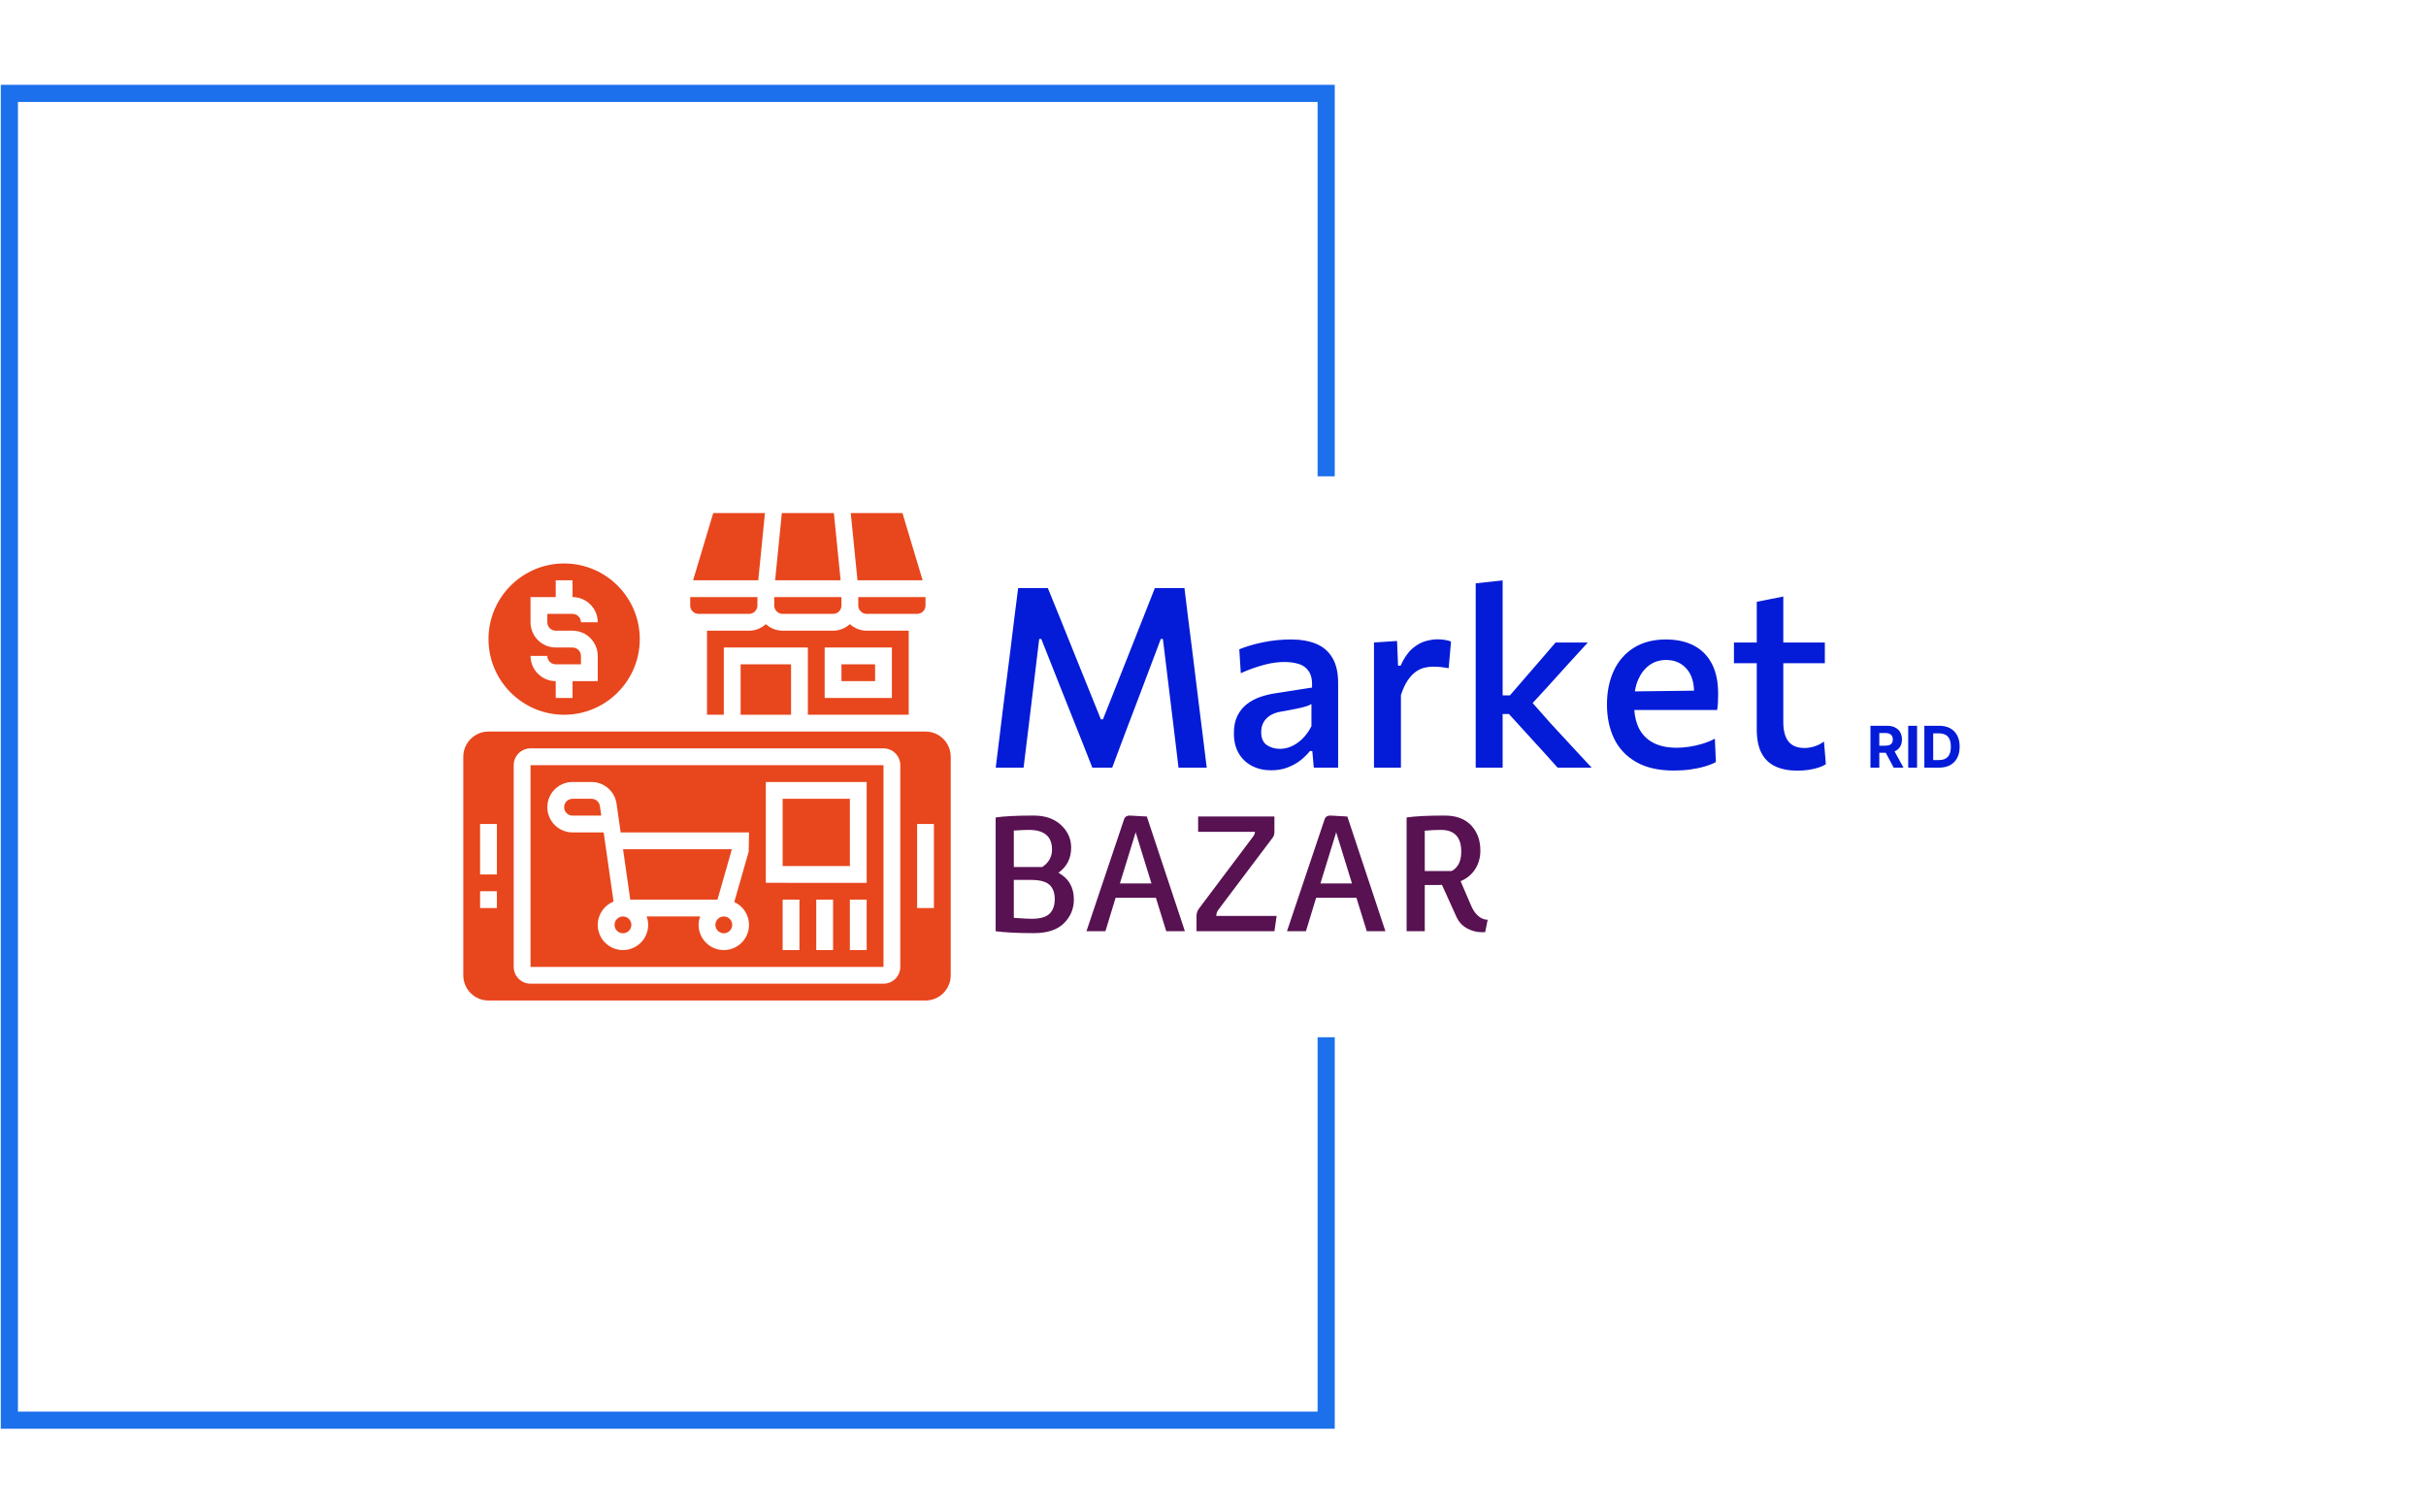 <svg xmlns="http://www.w3.org/2000/svg" version="1.1" xmlns:xlink="http://www.w3.org/1999/xlink" xmlns:svgjs="http://svgjs.dev/svgjs" width="1500" height="935" viewBox="0 0 1500 935"><g transform="matrix(1,0,0,1,-0.909,0.379)"><svg viewBox="0 0 396 247" data-background-color="#f5e3c4" preserveAspectRatio="xMidYMid meet" height="935" width="1500" xmlns="http://www.w3.org/2000/svg" xmlns:xlink="http://www.w3.org/1999/xlink"><g id="tight-bounds" transform="matrix(1,0,0,1,0.24,-0.1)"><svg viewBox="0 0 395.52 247.2" height="247.2" width="395.52"><g><svg></svg></g><g><svg viewBox="0 0 395.52 247.2" height="247.2" width="395.52"><g transform="matrix(1,0,0,1,75.544,83.791)"><svg viewBox="0 0 244.431 79.617" height="79.617" width="244.431"><g><svg viewBox="0 0 379.395 123.578" height="79.617" width="244.431"><g transform="matrix(1,0,0,1,134.964,17.079)"><svg viewBox="0 0 244.431 89.42" height="89.42" width="244.431"><g id="textblocktransform"><svg viewBox="0 0 244.431 89.42" height="89.42" width="244.431" id="textblock"><g><svg viewBox="0 0 244.431 48.229" height="48.229" width="244.431"><g transform="matrix(1,0,0,1,0,0)"><svg width="244.431" viewBox="3.05 -37.18 191.435 37.78" height="48.229" data-palette-color="#041bd7"><g transform="matrix(1,0,0,1,0,0)"><g><svg width="17.717" viewBox="3.16 -36.36 77.52 36.36" height="8.31" data-palette-color="#041bd7" id="scriptelement" x="176.768" y="-8.31"><path d="M10.85 0L3.16 0 3.16-36.36 17.51-36.36Q21.63-36.36 24.55-34.9 27.47-33.43 29-30.76 30.54-28.09 30.54-24.49L30.54-24.49Q30.54-20.86 28.98-18.26 27.41-15.66 24.46-14.28 21.5-12.89 17.31-12.89L17.31-12.89 7.71-12.89 7.71-19.07 16.07-19.07Q18.27-19.07 19.73-19.67 21.18-20.28 21.9-21.48 22.62-22.69 22.62-24.49L22.62-24.49Q22.62-26.3 21.9-27.54 21.18-28.78 19.72-29.43 18.25-30.08 16.03-30.08L16.03-30.08 10.85-30.08 10.85 0ZM14.51-16.55L22.8-16.55 31.84 0 23.35 0 14.51-16.55ZM35.97-36.36L43.66-36.36 43.66 0 35.97 0 35.97-36.36ZM62.89 0L62.89 0 50 0 50-36.36 62.99-36.36Q68.48-36.36 72.44-34.19 76.4-32.01 78.54-27.95 80.68-23.88 80.68-18.22L80.68-18.22Q80.68-12.54 78.54-8.45 76.4-4.37 72.41-2.18 68.43 0 62.89 0ZM57.68-29.78L57.68-6.59 62.57-6.59Q65.98-6.59 68.31-7.8 70.64-9.02 71.83-11.59 73.01-14.15 73.01-18.22L73.01-18.22Q73.01-22.25 71.83-24.8 70.64-27.36 68.32-28.57 65.99-29.78 62.58-29.78L62.58-29.78 57.68-29.78Z" opacity="1" transform="matrix(1,0,0,1,0,0)" fill="#041bd7" class="undefined-123" data-fill-palette-color="primary" id="yy-123"></path></svg></g></g><g class="wordmark-text-0" data-fill-palette-color="primary" id="text-0"><path d="M8.58 0L3.05 0Q3.4-2.85 3.75-5.68 4.1-8.5 4.5-11.8L4.5-11.8 6-23.63Q6.4-26.9 6.75-29.74 7.1-32.58 7.5-35.65L7.5-35.65 13.4-35.65Q14.85-32.13 16.16-28.86 17.48-25.6 18.78-22.35L18.78-22.35 23.93-9.6 24.35-9.6 29.4-22.35Q30.68-25.6 31.96-28.83 33.25-32.05 34.65-35.65L34.65-35.65 40.53-35.65Q40.9-32.6 41.25-29.76 41.6-26.93 42.03-23.63L42.03-23.63 43.5-11.7Q43.9-8.47 44.25-5.7 44.6-2.93 44.95 0L44.95 0 39.35 0Q38.83-4.38 38.35-8.33 37.88-12.28 37.45-15.7L37.45-15.7 36.25-25.55 35.83-25.55 31.83-14.95Q30.35-11.08 28.89-7.23 27.43-3.38 26.18 0L26.18 0 22.23 0Q21.4-2.15 20.4-4.65 19.4-7.15 18.36-9.78 17.32-12.4 16.32-14.9L16.32-14.9 12.1-25.55 11.68-25.55 10.5-15.75Q10.08-12.3 9.6-8.34 9.13-4.38 8.58 0L8.58 0ZM57.75 0.53L57.75 0.53Q55.62 0.53 53.95-0.34 52.27-1.2 51.31-2.84 50.35-4.48 50.35-6.83L50.35-6.83Q50.35-8.9 51.06-10.31 51.77-11.73 52.95-12.63 54.12-13.53 55.57-14.03 57.02-14.53 58.5-14.75L58.5-14.75 65.87-15.9Q65.97-17.98 65.26-19.07 64.55-20.18 63.26-20.58 61.97-20.98 60.35-20.98L60.35-20.98Q59.5-20.98 58.51-20.85 57.52-20.73 56.44-20.44 55.35-20.15 54.16-19.74 52.97-19.33 51.72-18.75L51.72-18.75 51.42-23.5Q52.35-23.88 53.5-24.23 54.65-24.58 55.98-24.86 57.32-25.15 58.75-25.3 60.17-25.45 61.65-25.45L61.65-25.45Q64.6-25.45 66.7-24.58 68.8-23.7 69.92-21.79 71.05-19.88 71.05-16.82L71.05-16.82Q71.05-15.63 71.05-13.85 71.05-12.08 71.05-10.55L71.05-10.55 71.05-7.55Q71.05-5.78 71.05-3.95 71.05-2.13 71.05 0L71.05 0 66.22 0 65.92-3.3 65.45-3.3Q64.72-2.38 63.64-1.5 62.55-0.63 61.06-0.05 59.57 0.53 57.75 0.53ZM59.5-3.73L59.5-3.73Q60.7-3.73 61.86-4.26 63.02-4.8 64.02-5.8 65.02-6.8 65.75-8.22L65.75-8.22 65.75-12.63Q65.37-12.4 64.78-12.2 64.2-12 63.02-11.75 61.85-11.5 59.72-11.13L59.72-11.13Q58.5-10.93 57.62-10.4 56.75-9.88 56.26-9.04 55.77-8.2 55.77-7.05L55.77-7.05Q55.77-5.23 56.89-4.48 58-3.73 59.5-3.73ZM83.52 0L78.17 0Q78.17-2.73 78.17-5.28 78.17-7.83 78.17-10.9L78.17-10.9 78.17-13.4Q78.17-16.18 78.17-19.06 78.17-21.95 78.17-24.85L78.17-24.85 82.75-25.15 82.95-20.25 83.45-20.25Q84.45-22.45 85.72-23.58 87-24.7 88.32-25.09 89.65-25.48 90.8-25.48L90.8-25.48Q91.45-25.48 92.15-25.38 92.85-25.28 93.47-25.05L93.47-25.05 93-19.75Q92.12-19.9 91.42-19.98 90.72-20.05 89.82-20.05L89.82-20.05Q89.12-20.05 88.27-19.86 87.42-19.68 86.56-19.1 85.7-18.53 84.91-17.39 84.12-16.25 83.52-14.4L83.52-14.4 83.52-10.63Q83.52-7.75 83.52-5.24 83.52-2.73 83.52 0L83.52 0ZM121.39 0L114.64 0Q113.17-1.65 111.68-3.29 110.19-4.93 108.72-6.53L108.72-6.53 104.97-10.65 103.17-10.65 103.17-14.35 105.17-14.35 108.37-18.05Q109.84-19.75 111.32-21.46 112.79-23.18 114.24-24.85L114.24-24.85 120.64-24.85Q118.62-22.65 116.62-20.45 114.62-18.25 112.64-16.05L112.64-16.05 108.67-11.73 108.47-14.2 113.17-8.88Q115.22-6.65 117.29-4.42 119.37-2.2 121.39 0L121.39 0ZM103.72 0L98.37 0Q98.37-2.73 98.37-5.28 98.37-7.83 98.37-10.9L98.37-10.9 98.37-24.68Q98.37-27.8 98.37-30.76 98.37-33.73 98.37-36.6L98.37-36.6 103.72-37.18Q103.72-34.2 103.72-31.13 103.72-28.05 103.72-24.68L103.72-24.68 103.72-9.95Q103.72-7.25 103.72-4.9 103.72-2.55 103.72 0L103.72 0ZM137.74 0.58L137.74 0.58Q133.17 0.58 130.22-1.13 127.27-2.83 125.85-5.78 124.44-8.72 124.44-12.55L124.44-12.55Q124.44-16.32 125.8-19.25 127.17-22.18 129.79-23.81 132.42-25.45 136.14-25.45L136.14-25.45Q139.37-25.45 141.69-24.24 144.02-23.03 145.27-20.63 146.52-18.23 146.52-14.68L146.52-14.68Q146.52-13.73 146.48-12.96 146.44-12.2 146.32-11.45L146.32-11.45 141.64-13.5Q141.69-13.88 141.72-14.24 141.74-14.6 141.74-14.93L141.74-14.93Q141.74-18 140.2-19.69 138.67-21.38 136.19-21.38L136.19-21.38Q134.27-21.38 132.84-20.33 131.42-19.28 130.63-17.45 129.84-15.63 129.84-13.25L129.84-13.25 129.84-12.45Q129.84-9.8 130.75-7.9 131.67-6 133.55-4.98 135.44-3.95 138.32-3.95L138.32-3.95Q139.42-3.95 140.73-4.14 142.04-4.33 143.37-4.73 144.69-5.13 145.87-5.75L145.87-5.75 146.07-1.1Q145.12-0.6 143.84-0.23 142.57 0.15 141.03 0.36 139.49 0.58 137.74 0.58ZM146.32-11.45L126.59-11.45 126.59-15.1 143.12-15.3 146.32-13.98 146.32-11.45ZM162.26 0.6L162.26 0.6Q159.69 0.6 157.88-0.25 156.06-1.1 155.13-2.9 154.19-4.7 154.19-7.55L154.19-7.55Q154.19-9.53 154.19-11.51 154.19-13.5 154.19-15.49 154.19-17.48 154.19-19.45 154.19-21.43 154.19-23.4L154.19-23.4Q154.19-26.05 154.19-28.3 154.19-30.55 154.19-32.93L154.19-32.93 159.46-33.98Q159.46-32.08 159.46-30.45 159.46-28.83 159.46-27.14 159.46-25.45 159.46-23.4L159.46-23.4 159.46-9.03Q159.46-6.48 160.49-5.19 161.51-3.9 163.69-3.9L163.69-3.9Q164.59-3.9 165.63-4.21 166.66-4.53 167.54-5.18L167.54-5.18 167.91-0.68Q167.34-0.3 166.45-0.01 165.56 0.28 164.48 0.44 163.39 0.6 162.26 0.6ZM155.69-20.73L149.66-20.73 149.66-24.85 167.71-24.85 167.71-20.73Q165.26-20.73 162.79-20.73 160.31-20.73 157.96-20.73L157.96-20.73 155.69-20.73Z" fill="#041bd7" data-fill-palette-color="primary"></path></g></svg></g></svg></g><g transform="matrix(1,0,0,1,0,59.614)"><svg viewBox="0 0 124.754 29.805" height="29.805" width="124.754"><g transform="matrix(1,0,0,1,0,0)"><svg width="124.754" viewBox="5.4 -36.3 154.44 36.9" height="29.805" data-palette-color="#581151"><path d="M5.4 0L5.4 0 5.4-35.7Q9.3-36.3 17.35-36.3L17.35-36.3Q22.75-36.3 25.93-33.33 29.1-30.35 29.1-26.25L29.1-26.25Q29.1-21.2 25.1-18.35L25.1-18.35Q29.95-15.7 29.95-9.95L29.95-9.95Q29.95-5.6 26.83-2.5 23.7 0.6 17.4 0.6L17.4 0.6Q9.9 0.6 5.4 0ZM11.1-31.6L11.1-20.15 20.05-20.15Q20.6-20.6 20.93-20.85 21.25-21.1 21.65-21.58 22.05-22.05 22.35-22.6L22.35-22.6Q23.1-24 23.1-25.6L23.1-25.6Q23.1-31.8 15.85-31.8L15.85-31.8Q14.3-31.8 11.1-31.6L11.1-31.6ZM11.1-16.1L11.1-4.2Q15.2-3.9 16.7-3.9L16.7-3.9Q20.7-3.9 22.33-5.5 23.95-7.1 23.95-10.08 23.95-13.05 22.28-14.58 20.6-16.1 16.55-16.1L16.55-16.1 11.1-16.1ZM39.85 0L33.9 0 45.75-35.25Q46.15-36.3 47.5-36.3L47.5-36.3Q48.05-36.3 52.85-36L52.85-36 64.8 0 58.95 0 55.7-10.5 43.05-10.5 39.85 0ZM49.3-30.9L44.4-15 54.3-15 49.3-31.2 49.3-30.9ZM92.9 0L68.45 0 68.45-4.8Q68.45-6.1 69.25-7.15L69.25-7.15 86.09-29.55Q86.8-30.45 86.8-31.2L86.8-31.2 68.95-31.2 68.95-36 92.9-36 92.9-31.2Q92.9-30.05 92.34-29.35L92.34-29.35 75.39-6.85Q74.64-5.9 74.64-4.8L74.64-4.8 93.59-4.8 92.9 0ZM102.79 0L96.84 0 108.69-35.25Q109.09-36.3 110.44-36.3L110.44-36.3Q110.99-36.3 115.79-36L115.79-36 127.74 0 121.89 0 118.64-10.5 105.99-10.5 102.79 0ZM112.24-30.9L107.34-15 117.24-15 112.24-31.2 112.24-30.9ZM140.09 0L134.39 0 134.39-35.7Q138.29-36.3 146.34-36.3L146.34-36.3Q151.74-36.3 154.64-33.23 157.54-30.15 157.54-25.35L157.54-25.35Q157.54-22.05 155.94-19.53 154.34-17 151.34-15.7L151.34-15.7 154.69-7.9Q155.59-5.85 156.94-4.73 158.29-3.6 159.84-3.6L159.84-3.6 159.04 0.3 157.84 0.3Q155.54 0.3 153.31-0.93 151.09-2.15 149.99-4.6L149.99-4.6 145.49-14.55Q145.09-14.5 144.19-14.5L144.19-14.5 140.09-14.5 140.09 0ZM140.09-31.55L140.09-18.9 148.49-18.9Q149.19-19.15 150.04-20.1L150.04-20.1Q151.54-21.8 151.54-25L151.54-25Q151.54-31.8 145.14-31.8L145.14-31.8Q142.94-31.8 140.09-31.55L140.09-31.55Z" opacity="1" transform="matrix(1,0,0,1,0,0)" fill="#581151" class="slogan-text-1" data-fill-palette-color="secondary" id="text-1"></path></svg></g></svg></g></svg></g></svg></g><g><svg viewBox="0 0 123.578 123.578" height="123.578" width="123.578"><g><svg xmlns="http://www.w3.org/2000/svg" xmlns:xlink="http://www.w3.org/1999/xlink" version="1.1" x="0" y="0" viewBox="3 3 58 58" style="enable-background:new 0 0 64 64;" xml:space="preserve" height="123.578" width="123.578" class="icon-icon-0" data-fill-palette-color="accent" id="icon-0"><g fill="#e8461d" data-fill-palette-color="accent"><path d="M41 15h6c0.552 0 1-0.449 1-1v-1h-8v1C40 14.551 40.448 15 41 15z" fill="#e8461d" data-fill-palette-color="accent"></path><rect x="48" y="21" width="4" height="2" fill="#e8461d" data-fill-palette-color="accent"></rect><rect x="41" y="37" width="8" height="8" fill="#e8461d" data-fill-palette-color="accent"></rect><polygon points="47.095,3 40.905,3 40.105,11 47.899,11  " fill="#e8461d" data-fill-palette-color="accent"></polygon><path d="M31 15h6c0.552 0 1-0.449 1-1v-1h-8v1C30 14.551 30.448 15 31 15z" fill="#e8461d" data-fill-palette-color="accent"></path><path d="M50 14c0 0.551 0.448 1 1 1h6c0.552 0 1-0.449 1-1v-1h-8V14z" fill="#e8461d" data-fill-palette-color="accent"></path><path d="M15 27c4.963 0 9-4.038 9-9s-4.037-9-9-9-9 4.038-9 9S10.037 27 15 27zM16 19h-2c-1.654 0-3-1.346-3-3v-3h3v-2h2v2c1.654 0 3 1.346 3 3h-2c0-0.551-0.448-1-1-1h-3v1c0 0.551 0.448 1 1 1h2c1.654 0 3 1.346 3 3v3h-3v2h-2v-2c-1.654 0-3-1.346-3-3h2c0 0.551 0.448 1 1 1h3v-1C17 19.449 16.552 19 16 19z" fill="#e8461d" data-fill-palette-color="accent"></path><polygon points="38.895,3 32.744,3 30.344,11 38.099,11  " fill="#e8461d" data-fill-palette-color="accent"></polygon><path d="M32 17v10h2v-8h10v8h12V17h-5c-0.771 0-1.468-0.301-2-0.78-0.532 0.48-1.229 0.78-2 0.78h-6c-0.771 0-1.468-0.301-2-0.78-0.532 0.48-1.229 0.78-2 0.78H32zM46 19h8v6h-8V19z" fill="#e8461d" data-fill-palette-color="accent"></path><polygon points="57.656,11 55.256,3 49.105,3 49.905,11  " fill="#e8461d" data-fill-palette-color="accent"></polygon><rect x="36" y="21" width="6" height="6" fill="#e8461d" data-fill-palette-color="accent"></rect><path d="M58 29H6c-1.654 0-3 1.346-3 3v26c0 1.654 1.346 3 3 3h52c1.654 0 3-1.346 3-3V32C61 30.346 59.654 29 58 29zM7 50H5v-2h2V50zM7 46H5v-6h2V46zM55 57c0 1.103-0.897 2-2 2H11c-1.103 0-2-0.897-2-2V33c0-1.103 0.897-2 2-2h42c1.103 0 2 0.897 2 2V57zM59 50h-2V40h2V50z" fill="#e8461d" data-fill-palette-color="accent"></path><path d="M11 57h42V32.999L11 33V57zM43 55h-2v-6h2V55zM47 55h-2v-6h2V55zM51 55h-2v-6h2V55zM39 35h12v12H39V35zM16 35h2.266c1.483 0 2.76 1.107 2.97 2.575L21.725 41H37l-0.038 2.274-1.716 6.005C36.278 49.754 37 50.792 37 52c0 1.654-1.346 3-3 3s-3-1.346-3-3c0-0.352 0.072-0.686 0.184-1h-6.369C24.928 51.314 25 51.648 25 52c0 1.654-1.346 3-3 3s-3-1.346-3-3c0-1.257 0.779-2.333 1.879-2.778L19.704 41H16c-1.654 0-3-1.346-3-3S14.346 35 16 35z" fill="#e8461d" data-fill-palette-color="accent"></path><circle cx="22" cy="52" r="1.0" fill="#e8461d" data-fill-palette-color="accent"></circle><polygon points="33.245,49 34.96,43 22.01,43 22.867,49  " fill="#e8461d" data-fill-palette-color="accent"></polygon><path d="M16 39h3.418l-0.163-1.142C19.186 37.369 18.76 37 18.266 37H16c-0.552 0-1 0.448-1 1S15.448 39 16 39z" fill="#e8461d" data-fill-palette-color="accent"></path><circle cx="34" cy="52" r="1.0" fill="#e8461d" data-fill-palette-color="accent"></circle></g></svg></g></svg></g></svg></g></svg></g><path d="M217.886 77.791L217.886 13.851 0 13.851 0 233.349 217.886 233.349 217.886 169.409 215.084 169.409 215.084 230.547 2.802 230.547 2.802 16.653 215.084 16.653 215.084 77.791Z" fill="#1c70ec" stroke="transparent" data-fill-palette-color="tertiary"></path></svg></g><defs></defs></svg><rect width="395.52" height="247.2" fill="none" stroke="none" visibility="hidden"></rect></g></svg></g></svg>